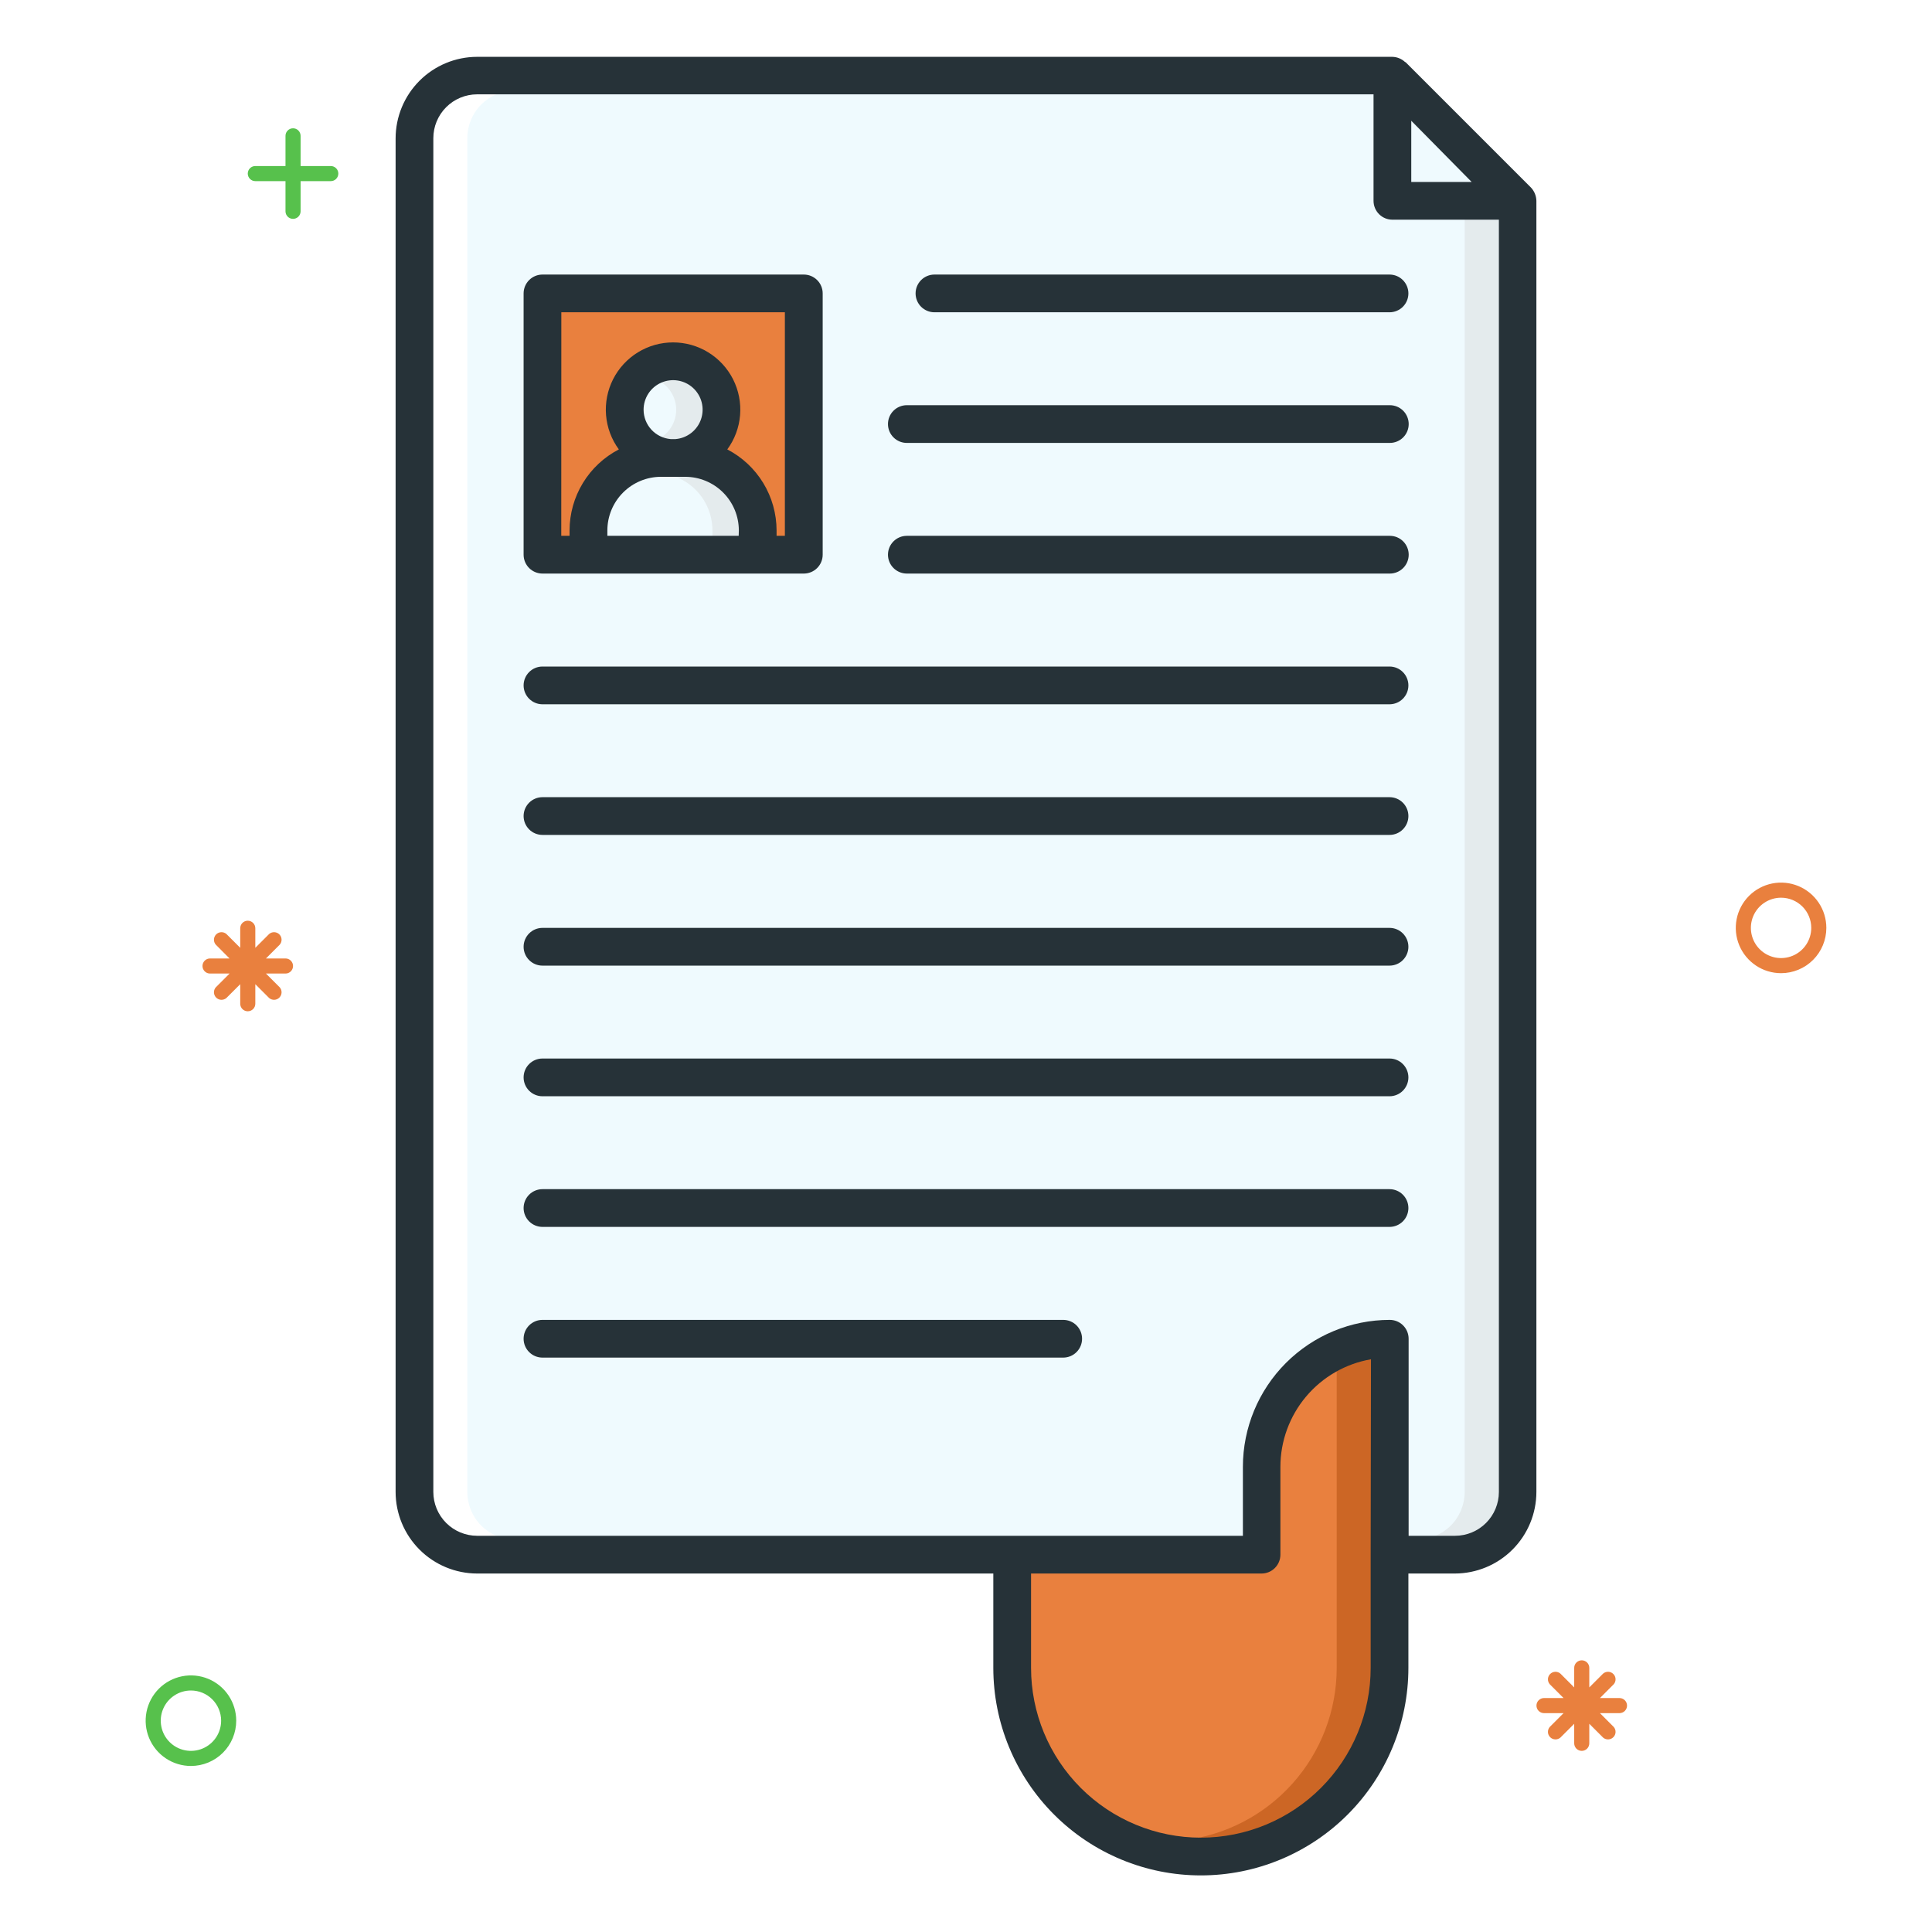 <svg width="180" height="180" viewBox="0 0 180 180" fill="none" xmlns="http://www.w3.org/2000/svg">
<path d="M62.958 41.259C63.758 41.196 64.503 40.825 65.036 40.224C65.569 39.624 65.849 38.84 65.817 38.038C65.785 37.236 65.444 36.477 64.865 35.921C64.286 35.364 63.515 35.053 62.712 35.053C61.909 35.053 61.137 35.364 60.558 35.921C59.979 36.477 59.638 37.236 59.606 38.038C59.575 38.84 59.854 39.624 60.388 40.224C60.92 40.825 61.665 41.196 62.466 41.259H62.958Z" fill="#EFFAFE"/>
<path d="M51.947 50.273H53.438V49.416C53.438 46.462 54.914 43.706 58.205 41.991C57.307 40.922 56.81 39.575 56.798 38.18C56.798 36.61 57.422 35.105 58.532 33.996C59.641 32.886 61.146 32.263 62.715 32.263C64.284 32.263 65.79 32.886 66.899 33.996C68.009 35.105 68.632 36.61 68.632 38.18C68.618 39.575 68.121 40.921 67.226 41.991C70.523 43.713 71.993 46.484 71.993 49.416V50.273H73.47V28.744H51.947V50.273Z" fill="#E9803E"/>
<path d="M128.053 155.391V126.218L127.638 126.288C125.199 126.713 122.989 127.986 121.397 129.882C119.805 131.779 118.935 134.177 118.941 136.652V144.844C118.941 145.217 118.792 145.574 118.529 145.838C118.265 146.102 117.907 146.25 117.534 146.25H95.737V155.391C95.737 159.68 97.441 163.793 100.474 166.826C103.507 169.859 107.62 171.562 111.909 171.562C116.198 171.562 120.312 169.859 123.345 166.826C126.377 163.793 128.081 159.68 128.081 155.391H128.053Z" fill="#E9803E"/>
<path d="M127.638 126.288C126.555 126.481 125.509 126.841 124.538 127.357V155.391C124.537 159.375 123.065 163.219 120.405 166.185C117.745 169.151 114.084 171.031 110.123 171.464C112.382 171.711 114.667 171.479 116.83 170.784C118.992 170.089 120.985 168.946 122.676 167.43C124.368 165.913 125.721 164.057 126.647 161.983C127.574 159.909 128.053 157.662 128.053 155.391V126.218L127.638 126.288Z" fill="#CC6625"/>
<path d="M63.844 44.072C61.664 44.072 61.685 44.072 61.58 44.072C60.163 44.074 58.805 44.637 57.803 45.639C56.801 46.641 56.238 47.999 56.236 49.416V50.273H69.195V49.416C69.193 47.998 68.628 46.639 67.625 45.637C66.622 44.635 65.262 44.072 63.844 44.072Z" fill="#EFFAFE"/>
<path d="M62.712 35.079C62.222 35.082 61.739 35.203 61.306 35.431C61.815 35.686 62.242 36.078 62.541 36.563C62.84 37.048 62.999 37.606 62.999 38.176C62.999 38.746 62.84 39.304 62.541 39.789C62.242 40.274 61.815 40.666 61.306 40.922C61.669 41.109 62.065 41.224 62.473 41.259H62.965C63.772 41.207 64.526 40.841 65.066 40.24C65.607 39.639 65.89 38.85 65.856 38.042C65.822 37.234 65.474 36.472 64.885 35.918C64.296 35.364 63.513 35.063 62.705 35.079H62.712Z" fill="#E4EBED"/>
<path d="M70.671 28.744V44.965C71.555 46.282 72.02 47.836 72.007 49.423V50.273H73.484V28.744H70.671Z" fill="#E9803E"/>
<path d="M63.844 44.072C61.664 44.072 61.685 44.072 61.58 44.072H61.306C62.672 44.144 63.958 44.736 64.901 45.727C65.844 46.719 66.371 48.033 66.375 49.402V50.273H69.188V49.416C69.186 47.999 68.622 46.641 67.62 45.639C66.619 44.637 65.26 44.074 63.844 44.072Z" fill="#E4EBED"/>
<path d="M131.112 10.427V17.304H137.988L131.112 10.427Z" fill="#EFFAFE"/>
<path d="M47.967 143.438H116.128V136.652C116.128 133.109 117.536 129.711 120.041 127.206C122.546 124.7 125.944 123.293 129.487 123.293C129.86 123.293 130.218 123.441 130.482 123.705C130.746 123.969 130.894 124.326 130.894 124.699V143.438H135.577C136.752 143.436 137.879 142.967 138.709 142.136C139.54 141.304 140.006 140.176 140.006 139.001V20.116H129.705C129.332 20.116 128.975 19.968 128.711 19.704C128.447 19.441 128.299 19.083 128.299 18.71V8.438H47.967C46.792 8.439 45.665 8.908 44.834 9.739C44.004 10.571 43.538 11.699 43.538 12.874V139.001C43.538 140.176 44.004 141.304 44.834 142.136C45.665 142.967 46.792 143.436 47.967 143.438ZM76.296 51.68C76.296 52.053 76.148 52.41 75.884 52.674C75.621 52.938 75.263 53.086 74.89 53.086H50.541C50.168 53.086 49.81 52.938 49.546 52.674C49.282 52.41 49.134 52.053 49.134 51.68V27.337C49.134 26.965 49.282 26.607 49.546 26.343C49.81 26.079 50.168 25.931 50.541 25.931H74.89C75.263 25.931 75.621 26.079 75.884 26.343C76.148 26.607 76.296 26.965 76.296 27.337V51.68ZM129.459 40.915H84.459C84.086 40.915 83.729 40.767 83.465 40.503C83.201 40.239 83.053 39.882 83.053 39.509C83.053 39.136 83.201 38.778 83.465 38.514C83.729 38.251 84.086 38.102 84.459 38.102H129.459C129.832 38.102 130.19 38.251 130.454 38.514C130.717 38.778 130.866 39.136 130.866 39.509C130.866 39.882 130.717 40.239 130.454 40.503C130.19 40.767 129.832 40.915 129.459 40.915ZM84.459 50.273H129.459C129.832 50.273 130.19 50.422 130.454 50.685C130.717 50.949 130.866 51.307 130.866 51.68C130.866 52.053 130.717 52.41 130.454 52.674C130.19 52.938 129.832 53.086 129.459 53.086H84.459C84.086 53.086 83.729 52.938 83.465 52.674C83.201 52.41 83.053 52.053 83.053 51.68C83.053 51.307 83.201 50.949 83.465 50.685C83.729 50.422 84.086 50.273 84.459 50.273ZM129.459 28.737H87.061C86.688 28.737 86.33 28.589 86.067 28.325C85.803 28.061 85.655 27.703 85.655 27.331C85.655 26.957 85.803 26.6 86.067 26.336C86.33 26.072 86.688 25.924 87.061 25.924H129.459C129.832 25.924 130.19 26.072 130.454 26.336C130.717 26.6 130.866 26.957 130.866 27.331C130.866 27.703 130.717 28.061 130.454 28.325C130.19 28.589 129.832 28.737 129.459 28.737ZM50.541 62.452H129.459C129.832 62.452 130.19 62.6 130.454 62.863C130.717 63.127 130.866 63.485 130.866 63.858C130.866 64.231 130.717 64.588 130.454 64.852C130.19 65.116 129.832 65.264 129.459 65.264H50.541C50.168 65.264 49.81 65.116 49.546 64.852C49.282 64.588 49.134 64.231 49.134 63.858C49.134 63.485 49.282 63.127 49.546 62.863C49.81 62.6 50.168 62.452 50.541 62.452ZM50.541 74.623H129.459C129.832 74.623 130.19 74.771 130.454 75.034C130.717 75.298 130.866 75.656 130.866 76.029C130.866 76.402 130.717 76.76 130.454 77.023C130.19 77.287 129.832 77.435 129.459 77.435H50.541C50.168 77.435 49.81 77.287 49.546 77.023C49.282 76.76 49.134 76.402 49.134 76.029C49.134 75.656 49.282 75.298 49.546 75.034C49.81 74.771 50.168 74.623 50.541 74.623ZM50.541 86.794H129.459C129.832 86.794 130.19 86.942 130.454 87.206C130.717 87.469 130.866 87.827 130.866 88.2C130.866 88.573 130.717 88.931 130.454 89.194C130.19 89.458 129.832 89.606 129.459 89.606H50.541C50.168 89.606 49.81 89.458 49.546 89.194C49.282 88.931 49.134 88.573 49.134 88.2C49.134 87.827 49.282 87.469 49.546 87.206C49.81 86.942 50.168 86.794 50.541 86.794ZM50.541 98.965H129.459C129.832 98.965 130.19 99.113 130.454 99.377C130.717 99.64 130.866 99.998 130.866 100.371C130.866 100.744 130.717 101.102 130.454 101.365C130.19 101.629 129.832 101.777 129.459 101.777H50.541C50.168 101.777 49.81 101.629 49.546 101.365C49.282 101.102 49.134 100.744 49.134 100.371C49.134 99.998 49.282 99.64 49.546 99.377C49.81 99.113 50.168 98.965 50.541 98.965ZM50.541 111.136H129.459C129.832 111.136 130.19 111.284 130.454 111.548C130.717 111.812 130.866 112.169 130.866 112.542C130.866 112.915 130.717 113.273 130.454 113.537C130.19 113.8 129.832 113.948 129.459 113.948H50.541C50.168 113.948 49.81 113.8 49.546 113.537C49.282 113.273 49.134 112.915 49.134 112.542C49.134 112.169 49.282 111.812 49.546 111.548C49.81 111.284 50.168 111.136 50.541 111.136ZM50.541 123.307H99.056C99.429 123.307 99.787 123.455 100.051 123.719C100.314 123.983 100.462 124.34 100.462 124.713C100.462 125.086 100.314 125.444 100.051 125.708C99.787 125.971 99.429 126.12 99.056 126.12H50.541C50.168 126.12 49.81 125.971 49.546 125.708C49.282 125.444 49.134 125.086 49.134 124.713C49.134 124.34 49.282 123.983 49.546 123.719C49.81 123.455 50.168 123.307 50.541 123.307Z" fill="#EFFAFE"/>
<path d="M136.462 20.116V139.001C136.462 140.176 135.996 141.304 135.165 142.136C134.335 142.967 133.208 143.436 132.033 143.437H135.548C136.724 143.436 137.851 142.967 138.681 142.136C139.512 141.304 139.978 140.176 139.978 139.001V20.116H136.462Z" fill="#E4EBED"/>
<path d="M44.452 146.602H92.545V155.391C92.545 160.519 94.582 165.437 98.209 169.063C101.835 172.689 106.753 174.727 111.881 174.727C117.009 174.727 121.928 172.689 125.554 169.063C129.18 165.437 131.217 160.519 131.217 155.391V146.602H135.548C137.562 146.598 139.493 145.796 140.916 144.371C142.34 142.946 143.14 141.015 143.142 139.001V18.71C143.132 18.246 142.949 17.802 142.629 17.466L130.95 5.787H130.915C130.588 5.477 130.156 5.301 129.705 5.295H44.452C42.438 5.298 40.507 6.1 39.084 7.525C37.66 8.95 36.86 10.881 36.858 12.895V139.001C36.86 141.015 37.66 142.946 39.084 144.371C40.507 145.796 42.438 146.598 44.452 146.602ZM127.702 144.844V155.391C127.702 159.586 126.035 163.61 123.068 166.577C120.101 169.544 116.077 171.211 111.881 171.211C107.685 171.211 103.661 169.544 100.695 166.577C97.728 163.61 96.061 159.586 96.061 155.391V146.602H117.534C118.001 146.602 118.448 146.416 118.777 146.087C119.107 145.757 119.292 145.31 119.292 144.844V136.652C119.296 134.258 120.145 131.941 121.688 130.11C123.231 128.279 125.37 127.05 127.73 126.64L127.702 144.844ZM131.484 11.25L137.109 16.952H131.484V11.25ZM40.373 12.874C40.373 11.792 40.803 10.754 41.567 9.988C42.332 9.222 43.369 8.791 44.452 8.789H127.969V18.71C127.969 19.176 128.154 19.623 128.484 19.953C128.813 20.283 129.26 20.468 129.727 20.468H139.648V139.001C139.648 140.083 139.218 141.121 138.454 141.887C137.689 142.653 136.652 143.084 135.57 143.086H131.238V124.727C131.238 124.261 131.053 123.814 130.723 123.484C130.394 123.155 129.947 122.97 129.48 122.97C125.853 122.973 122.375 124.416 119.809 126.981C117.244 129.546 115.801 133.025 115.798 136.652V143.086H44.452C43.369 143.084 42.332 142.653 41.567 141.887C40.803 141.121 40.373 140.083 40.373 139.001V12.874Z" fill="#263238"/>
<path d="M87.061 29.095H129.459C129.926 29.095 130.373 28.91 130.702 28.581C131.032 28.251 131.217 27.804 131.217 27.337C131.217 26.871 131.032 26.424 130.702 26.095C130.373 25.765 129.926 25.58 129.459 25.58H87.061C86.595 25.58 86.148 25.765 85.818 26.095C85.488 26.424 85.303 26.871 85.303 27.337C85.303 27.804 85.488 28.251 85.818 28.581C86.148 28.91 86.595 29.095 87.061 29.095Z" fill="#263238"/>
<path d="M84.487 41.266H129.487C129.954 41.266 130.401 41.081 130.73 40.752C131.06 40.422 131.245 39.975 131.245 39.509C131.245 39.042 131.06 38.595 130.73 38.266C130.401 37.936 129.954 37.751 129.487 37.751H84.487C84.021 37.751 83.574 37.936 83.245 38.266C82.915 38.595 82.73 39.042 82.73 39.509C82.73 39.975 82.915 40.422 83.245 40.752C83.574 41.081 84.021 41.266 84.487 41.266Z" fill="#263238"/>
<path d="M84.487 53.438H129.487C129.954 53.438 130.401 53.252 130.73 52.923C131.06 52.593 131.245 52.146 131.245 51.68C131.245 51.214 131.06 50.766 130.73 50.437C130.401 50.107 129.954 49.922 129.487 49.922H84.487C84.021 49.922 83.574 50.107 83.245 50.437C82.915 50.766 82.73 51.214 82.73 51.68C82.73 52.146 82.915 52.593 83.245 52.923C83.574 53.252 84.021 53.438 84.487 53.438Z" fill="#263238"/>
<path d="M50.541 65.616H129.459C129.926 65.616 130.373 65.43 130.702 65.101C131.032 64.771 131.217 64.324 131.217 63.858C131.217 63.392 131.032 62.944 130.702 62.615C130.373 62.285 129.926 62.1 129.459 62.1H50.541C50.074 62.1 49.627 62.285 49.298 62.615C48.968 62.944 48.783 63.392 48.783 63.858C48.783 64.324 48.968 64.771 49.298 65.101C49.627 65.43 50.074 65.616 50.541 65.616Z" fill="#263238"/>
<path d="M50.541 77.787H129.459C129.926 77.787 130.373 77.602 130.702 77.272C131.032 76.942 131.217 76.495 131.217 76.029C131.217 75.563 131.032 75.116 130.702 74.786C130.373 74.456 129.926 74.271 129.459 74.271H50.541C50.074 74.271 49.627 74.456 49.298 74.786C48.968 75.116 48.783 75.563 48.783 76.029C48.783 76.495 48.968 76.942 49.298 77.272C49.627 77.602 50.074 77.787 50.541 77.787Z" fill="#263238"/>
<path d="M50.541 89.965H129.459C129.926 89.965 130.373 89.78 130.702 89.45C131.032 89.12 131.217 88.673 131.217 88.207C131.217 87.741 131.032 87.294 130.702 86.964C130.373 86.634 129.926 86.449 129.459 86.449H50.541C50.074 86.449 49.627 86.634 49.298 86.964C48.968 87.294 48.783 87.741 48.783 88.207C48.783 88.673 48.968 89.12 49.298 89.45C49.627 89.78 50.074 89.965 50.541 89.965Z" fill="#263238"/>
<path d="M50.541 102.136H129.459C129.926 102.136 130.373 101.951 130.702 101.621C131.032 101.291 131.217 100.844 131.217 100.378C131.217 99.912 131.032 99.465 130.702 99.135C130.373 98.805 129.926 98.62 129.459 98.62H50.541C50.074 98.62 49.627 98.805 49.298 99.135C48.968 99.465 48.783 99.912 48.783 100.378C48.783 100.844 48.968 101.291 49.298 101.621C49.627 101.951 50.074 102.136 50.541 102.136Z" fill="#263238"/>
<path d="M50.541 114.307H129.459C129.926 114.307 130.373 114.122 130.702 113.792C131.032 113.463 131.217 113.015 131.217 112.549C131.217 112.083 131.032 111.636 130.702 111.306C130.373 110.977 129.926 110.791 129.459 110.791H50.541C50.074 110.791 49.627 110.977 49.298 111.306C48.968 111.636 48.783 112.083 48.783 112.549C48.783 113.015 48.968 113.463 49.298 113.792C49.627 114.122 50.074 114.307 50.541 114.307Z" fill="#263238"/>
<path d="M50.541 126.485H99.056C99.522 126.485 99.97 126.3 100.299 125.97C100.629 125.641 100.814 125.194 100.814 124.727C100.814 124.261 100.629 123.814 100.299 123.484C99.97 123.155 99.522 122.97 99.056 122.97H50.541C50.074 122.97 49.627 123.155 49.298 123.484C48.968 123.814 48.783 124.261 48.783 124.727C48.783 125.194 48.968 125.641 49.298 125.97C49.627 126.3 50.074 126.485 50.541 126.485Z" fill="#263238"/>
<path d="M50.541 53.438H74.89C75.356 53.438 75.803 53.252 76.133 52.923C76.463 52.593 76.648 52.146 76.648 51.68V27.337C76.648 26.871 76.463 26.424 76.133 26.095C75.803 25.765 75.356 25.58 74.89 25.58H50.541C50.074 25.58 49.627 25.765 49.298 26.095C48.968 26.424 48.783 26.871 48.783 27.337V51.68C48.783 52.146 48.968 52.593 49.298 52.923C49.627 53.252 50.074 53.438 50.541 53.438ZM68.822 49.922H56.587V49.416C56.589 48.092 57.116 46.824 58.052 45.888C58.988 44.952 60.256 44.425 61.58 44.423H63.844C65.167 44.425 66.436 44.952 67.372 45.888C68.308 46.824 68.834 48.092 68.836 49.416L68.822 49.922ZM59.962 38.18C59.96 37.645 60.114 37.122 60.404 36.673C60.695 36.225 61.11 35.871 61.599 35.655C62.087 35.438 62.628 35.369 63.155 35.455C63.683 35.541 64.174 35.779 64.568 36.14C64.962 36.501 65.242 36.969 65.375 37.486C65.508 38.004 65.486 38.549 65.314 39.055C65.142 39.561 64.826 40.005 64.405 40.334C63.984 40.663 63.476 40.863 62.944 40.908H62.48C61.795 40.85 61.157 40.538 60.691 40.033C60.225 39.528 59.965 38.867 59.962 38.18ZM52.298 29.095H73.125V49.922H72.352V49.416C72.349 47.858 71.92 46.332 71.111 45.002C70.301 43.671 69.142 42.589 67.76 41.871C68.445 40.938 68.857 39.832 68.952 38.679C69.047 37.525 68.82 36.367 68.297 35.334C67.773 34.302 66.974 33.434 65.987 32.828C65.001 32.222 63.866 31.901 62.708 31.901C61.55 31.901 60.415 32.222 59.429 32.828C58.443 33.434 57.643 34.302 57.12 35.334C56.597 36.367 56.37 37.525 56.464 38.679C56.559 39.832 56.972 40.938 57.656 41.871C56.274 42.589 55.115 43.671 54.306 45.002C53.496 46.332 53.067 47.858 53.065 49.416V49.922H52.291L52.298 29.095Z" fill="#263238"/>
<path d="M30.818 15.469H28.006V12.656C28.006 12.47 27.931 12.291 27.8 12.159C27.668 12.027 27.489 11.953 27.302 11.953C27.116 11.953 26.937 12.027 26.805 12.159C26.673 12.291 26.599 12.47 26.599 12.656V15.469H23.787C23.6 15.469 23.421 15.543 23.29 15.675C23.158 15.807 23.084 15.985 23.084 16.172C23.084 16.358 23.158 16.537 23.29 16.669C23.421 16.801 23.6 16.875 23.787 16.875H26.599V19.688C26.599 19.874 26.673 20.053 26.805 20.185C26.937 20.317 27.116 20.391 27.302 20.391C27.489 20.391 27.668 20.317 27.8 20.185C27.931 20.053 28.006 19.874 28.006 19.688V16.875H30.818C31.005 16.875 31.183 16.801 31.315 16.669C31.447 16.537 31.521 16.358 31.521 16.172C31.521 15.985 31.447 15.807 31.315 15.675C31.183 15.543 31.005 15.469 30.818 15.469Z" fill="#57C14C"/>
<path d="M165.937 90.668C165.103 90.668 164.287 90.421 163.594 89.957C162.9 89.493 162.359 88.835 162.04 88.064C161.721 87.293 161.637 86.445 161.8 85.626C161.963 84.808 162.364 84.056 162.954 83.466C163.544 82.876 164.296 82.474 165.114 82.311C165.933 82.149 166.781 82.232 167.552 82.552C168.323 82.871 168.982 83.412 169.445 84.105C169.909 84.799 170.156 85.615 170.156 86.449C170.156 87.568 169.712 88.641 168.921 89.432C168.129 90.224 167.056 90.668 165.937 90.668ZM165.937 83.637C165.381 83.637 164.837 83.802 164.375 84.111C163.912 84.42 163.552 84.859 163.339 85.373C163.126 85.887 163.071 86.452 163.179 86.998C163.288 87.543 163.555 88.045 163.949 88.438C164.342 88.831 164.843 89.099 165.389 89.208C165.934 89.316 166.5 89.26 167.014 89.048C167.528 88.835 167.967 88.474 168.276 88.012C168.585 87.549 168.75 87.005 168.75 86.449C168.75 85.703 168.454 84.988 167.926 84.46C167.399 83.933 166.683 83.637 165.937 83.637Z" fill="#E9803E"/>
<path d="M17.789 164.531C16.955 164.531 16.139 164.284 15.445 163.82C14.752 163.357 14.211 162.698 13.891 161.927C13.572 161.156 13.489 160.308 13.651 159.489C13.814 158.671 14.216 157.919 14.806 157.329C15.396 156.739 16.148 156.338 16.966 156.175C17.784 156.012 18.633 156.096 19.404 156.415C20.174 156.734 20.833 157.275 21.297 157.969C21.76 158.662 22.008 159.478 22.008 160.312C22.008 161.431 21.563 162.504 20.772 163.296C19.981 164.087 18.908 164.531 17.789 164.531ZM17.789 157.5C17.233 157.5 16.689 157.665 16.227 157.974C15.764 158.283 15.403 158.722 15.191 159.236C14.978 159.75 14.922 160.316 15.031 160.861C15.139 161.407 15.407 161.908 15.8 162.301C16.194 162.695 16.695 162.962 17.24 163.071C17.786 163.179 18.351 163.124 18.865 162.911C19.379 162.698 19.819 162.338 20.128 161.875C20.437 161.413 20.602 160.869 20.602 160.312C20.602 159.567 20.305 158.851 19.778 158.324C19.25 157.796 18.535 157.5 17.789 157.5Z" fill="#57C14C"/>
<path d="M26.599 89.297H24.778L26.065 88.01C26.18 87.876 26.24 87.703 26.233 87.526C26.227 87.349 26.153 87.181 26.028 87.056C25.903 86.93 25.735 86.857 25.558 86.85C25.381 86.843 25.208 86.904 25.073 87.019L23.787 88.305V86.484C23.787 86.298 23.713 86.119 23.581 85.987C23.449 85.855 23.27 85.781 23.084 85.781C22.897 85.781 22.718 85.855 22.586 85.987C22.455 86.119 22.381 86.298 22.381 86.484V88.305L21.094 87.019C20.959 86.904 20.786 86.843 20.609 86.85C20.432 86.857 20.265 86.93 20.139 87.056C20.014 87.181 19.941 87.349 19.934 87.526C19.927 87.703 19.987 87.876 20.102 88.01L21.382 89.297H19.568C19.381 89.297 19.203 89.371 19.071 89.503C18.939 89.635 18.865 89.814 18.865 90C18.865 90.186 18.939 90.365 19.071 90.497C19.203 90.629 19.381 90.703 19.568 90.703H21.389L20.102 91.99C19.987 92.124 19.927 92.297 19.934 92.474C19.941 92.651 20.014 92.819 20.139 92.944C20.265 93.07 20.432 93.143 20.609 93.15C20.786 93.157 20.959 93.096 21.094 92.981L22.381 91.695V93.516C22.381 93.702 22.455 93.881 22.586 94.013C22.718 94.145 22.897 94.219 23.084 94.219C23.27 94.219 23.449 94.145 23.581 94.013C23.713 93.881 23.787 93.702 23.787 93.516V91.695L25.073 92.981C25.208 93.096 25.381 93.157 25.558 93.15C25.735 93.143 25.903 93.07 26.028 92.944C26.153 92.819 26.227 92.651 26.233 92.474C26.24 92.297 26.18 92.124 26.065 91.99L24.778 90.703H26.599C26.786 90.703 26.965 90.629 27.096 90.497C27.228 90.365 27.302 90.186 27.302 90C27.302 89.814 27.228 89.635 27.096 89.503C26.965 89.371 26.786 89.297 26.599 89.297Z" fill="#E9803E"/>
<path d="M150.877 158.203H149.063L150.349 156.916C150.464 156.782 150.525 156.609 150.518 156.432C150.511 156.255 150.438 156.087 150.312 155.962C150.187 155.837 150.019 155.763 149.842 155.756C149.665 155.75 149.492 155.81 149.358 155.925L148.071 157.212V155.391C148.071 155.204 147.997 155.025 147.865 154.893C147.733 154.762 147.554 154.688 147.368 154.688C147.182 154.688 147.003 154.762 146.871 154.893C146.739 155.025 146.665 155.204 146.665 155.391V157.212L145.378 155.925C145.244 155.81 145.071 155.75 144.894 155.756C144.717 155.763 144.549 155.837 144.424 155.962C144.298 156.087 144.225 156.255 144.218 156.432C144.211 156.609 144.272 156.782 144.387 156.916L145.673 158.203H143.852C143.666 158.203 143.487 158.277 143.355 158.409C143.223 158.541 143.149 158.72 143.149 158.906C143.149 159.093 143.223 159.272 143.355 159.403C143.487 159.535 143.666 159.609 143.852 159.609H145.673L144.387 160.896C144.272 161.031 144.211 161.204 144.218 161.381C144.225 161.558 144.298 161.725 144.424 161.851C144.549 161.976 144.717 162.049 144.894 162.056C145.071 162.063 145.244 162.003 145.378 161.888L146.665 160.601V162.422C146.665 162.608 146.739 162.787 146.871 162.919C147.003 163.051 147.182 163.125 147.368 163.125C147.554 163.125 147.733 163.051 147.865 162.919C147.997 162.787 148.071 162.608 148.071 162.422V160.601L149.358 161.888C149.492 162.003 149.665 162.063 149.842 162.056C150.019 162.049 150.187 161.976 150.312 161.851C150.438 161.725 150.511 161.558 150.518 161.381C150.525 161.204 150.464 161.031 150.349 160.896L149.063 159.609H150.884C151.07 159.609 151.249 159.535 151.381 159.403C151.513 159.272 151.587 159.093 151.587 158.906C151.587 158.72 151.513 158.541 151.381 158.409C151.249 158.277 151.07 158.203 150.884 158.203H150.877Z" fill="#E9803E"/>
</svg>
